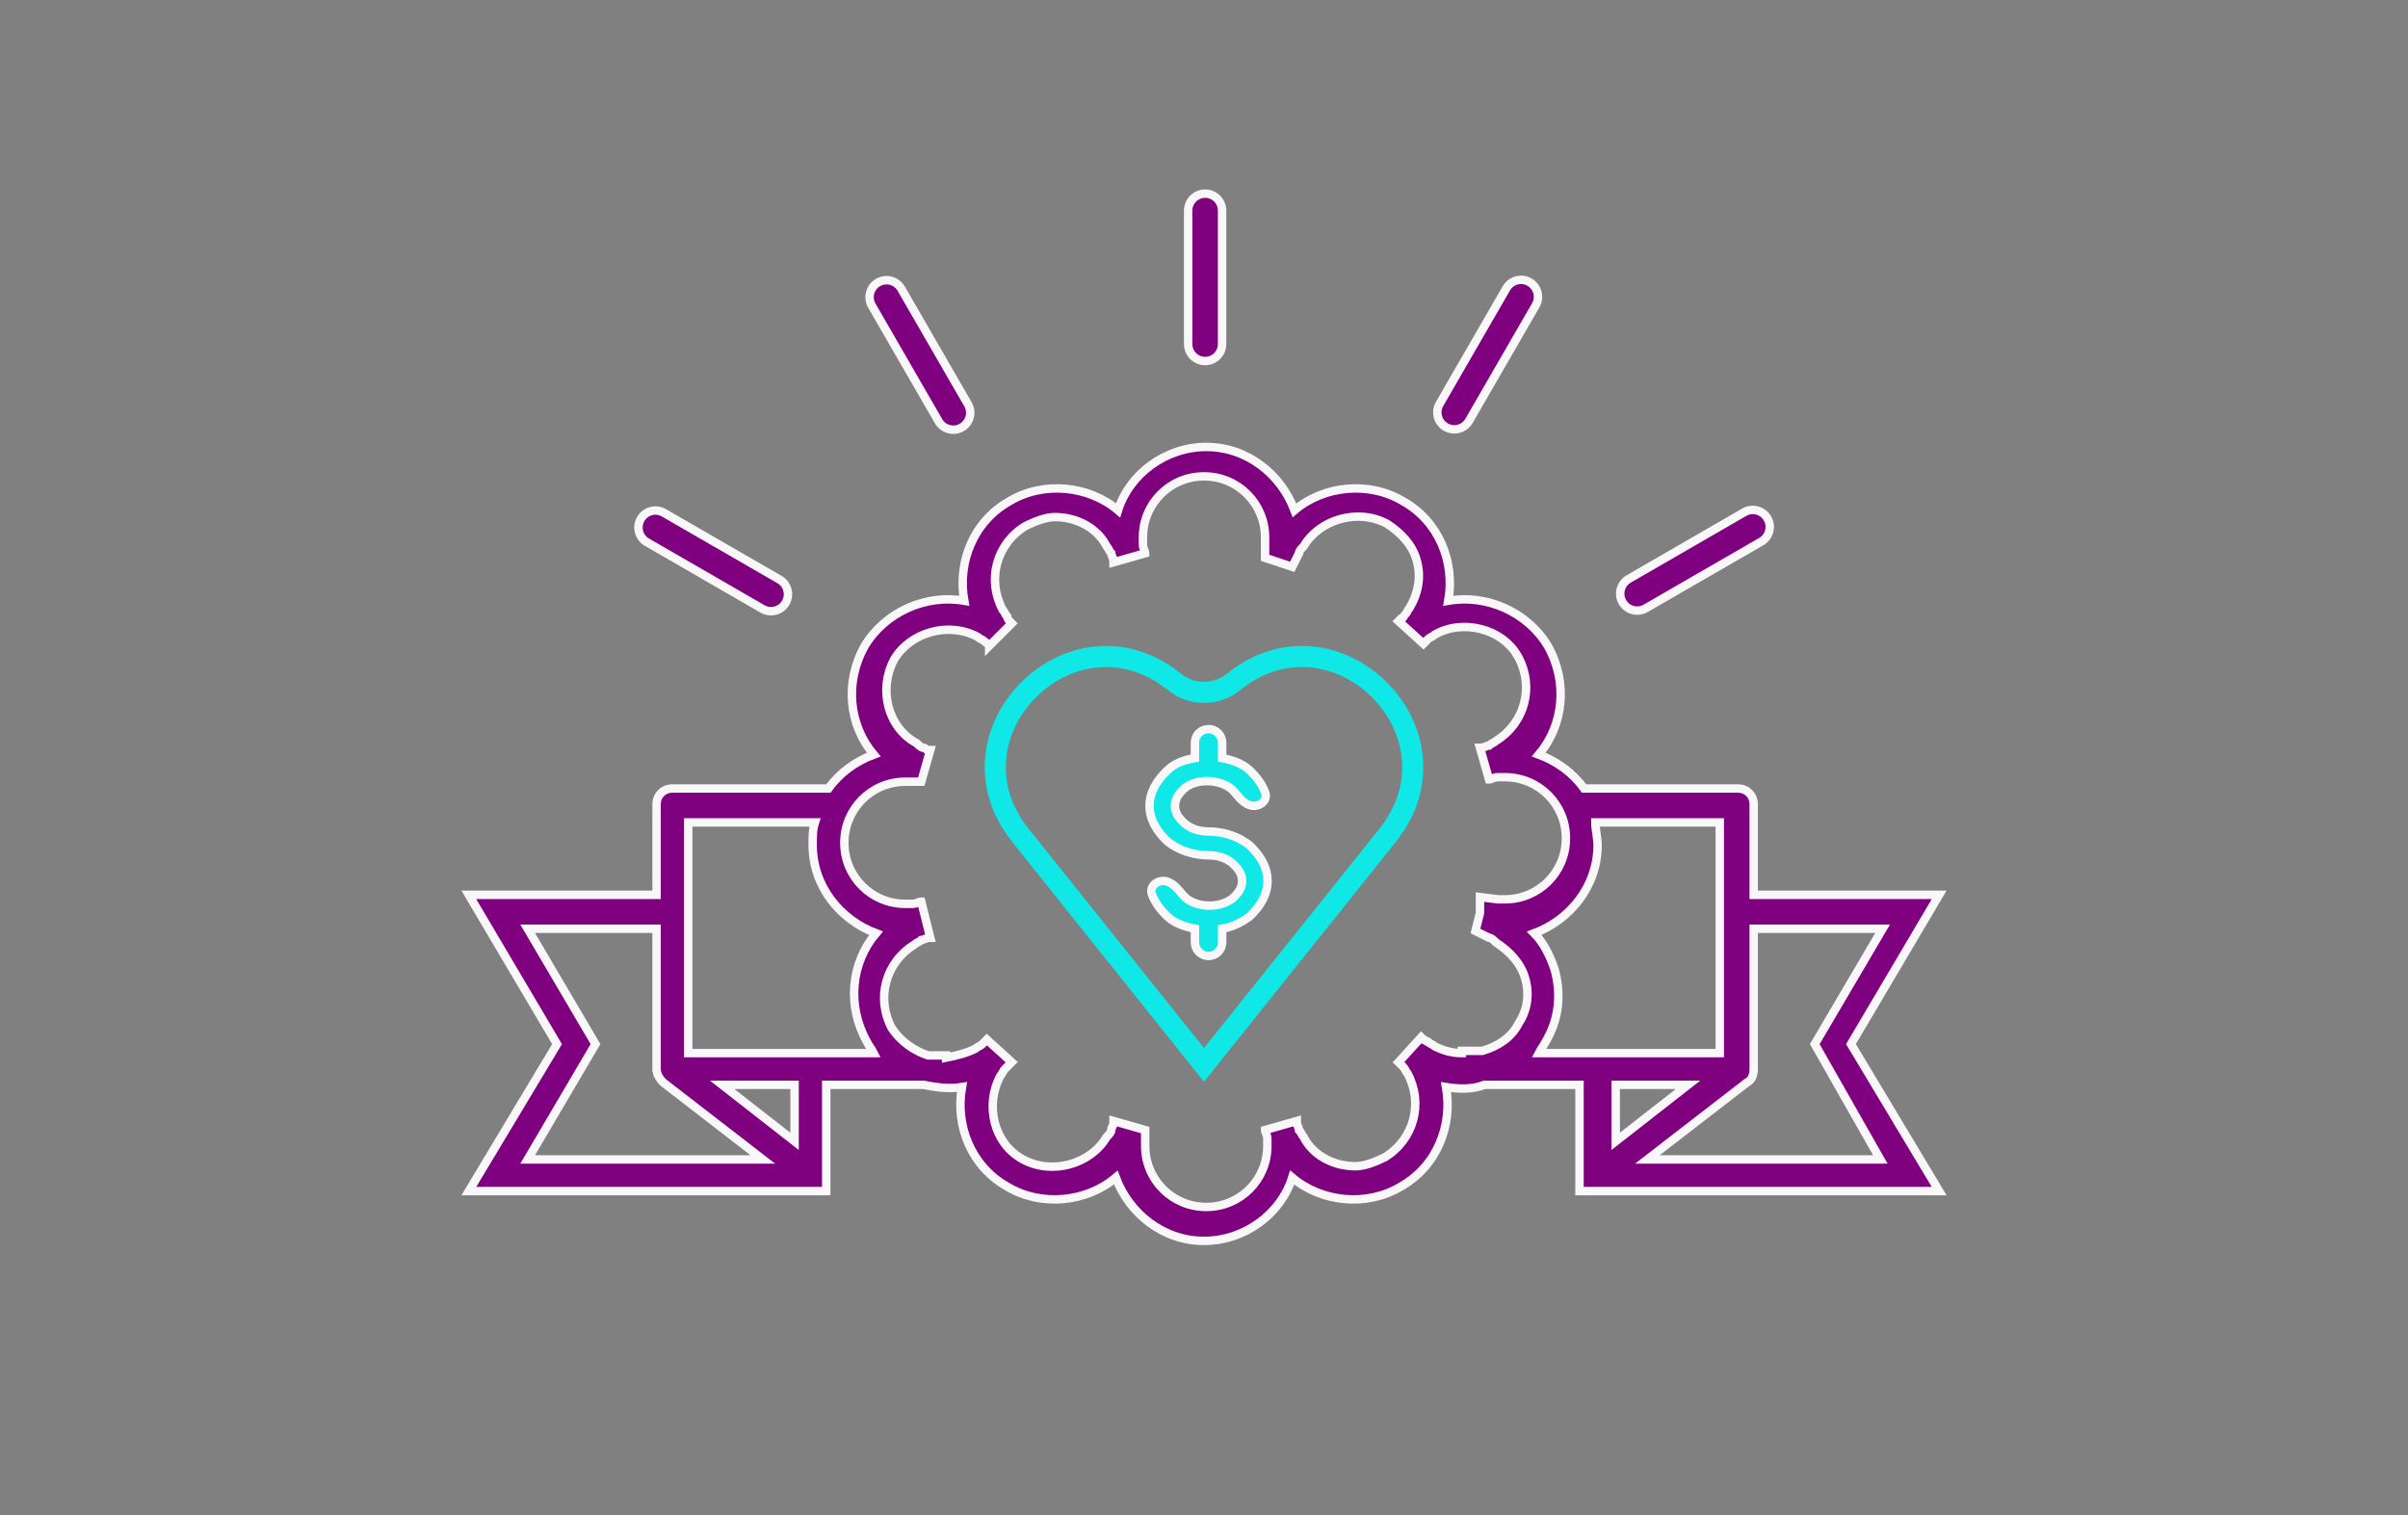 <svg width="286" height="180" viewBox="0 0 286 180" fill="none" xmlns="http://www.w3.org/2000/svg">
<rect x="0" y="0" width="286" height="180" fill="#808080" stroke="none"/>
<path d="M146.234 93.694C146.426 93.874 146.599 94.054 146.747 94.24C147.304 94.938 148.036 95.72 148.929 95.72C149.822 95.72 150.568 94.976 150.264 94.136C149.909 93.157 149.244 92.267 148.39 91.465C147.528 90.654 146.234 90.249 145.156 90.046V88.219C145.156 87.326 144.432 86.602 143.539 86.602C142.646 86.602 141.922 87.326 141.922 88.219V90.046C140.628 90.249 139.55 90.654 138.688 91.465C137.394 92.68 136.532 94.099 136.532 95.72C136.532 97.341 137.394 98.759 138.688 99.975C139.982 100.988 141.706 101.596 143.647 101.596C144.725 101.596 145.803 102.001 146.45 102.609C147.096 103.217 147.528 103.825 147.528 104.636C147.528 105.446 147.096 106.054 146.45 106.662C144.94 107.878 142.353 107.878 140.844 106.662C140.652 106.482 140.479 106.301 140.331 106.116C139.774 105.418 139.042 104.636 138.149 104.636C137.256 104.636 136.51 105.38 136.814 106.22C137.169 107.198 137.834 108.089 138.688 108.891C139.55 109.701 140.844 110.107 141.922 110.309V111.934C141.922 112.827 142.646 113.551 143.539 113.551C144.432 113.551 145.156 112.827 145.156 111.934V110.309C146.45 110.107 147.528 109.499 148.39 108.891C149.684 107.675 150.546 106.257 150.546 104.636C150.546 103.015 149.684 101.596 148.39 100.38C147.096 99.367 145.372 98.759 143.431 98.759C142.353 98.759 141.275 98.354 140.628 97.746C139.982 97.138 139.55 96.531 139.55 95.72C139.55 94.909 139.982 94.302 140.628 93.694C141.922 92.478 144.725 92.478 146.234 93.694Z" fill="#10E8E8" stroke="#FAF7FB"/>
<path d="M230.318 106.285H208.287V95.539C208.287 94.464 207.481 93.658 206.406 93.658H188.136C186.793 91.777 184.912 90.434 182.763 89.628C185.718 86.135 186.256 81.031 183.838 76.732C181.42 72.702 176.584 70.552 172.016 71.358C172.822 66.791 170.942 61.955 166.643 59.537C162.613 57.119 157.239 57.656 153.747 60.612C152.135 56.313 148.105 53.089 143.269 53.089C138.433 53.089 134.134 56.313 132.791 60.612C129.298 57.656 123.924 57.119 119.894 59.537C115.596 61.955 113.715 66.791 114.521 71.358C109.954 70.552 105.118 72.702 102.7 76.732C100.282 81.031 100.819 86.135 103.774 89.628C101.625 90.434 99.744 91.777 98.401 93.658H79.863C78.788 93.658 77.982 94.464 77.982 95.539V106.285H55.682L66.16 124.018L55.682 141.481H98.132V128.854H109.685C111.028 129.122 112.64 129.391 114.252 129.122C113.446 133.69 115.327 138.526 119.626 140.944C123.656 143.362 129.029 142.825 132.522 139.869C134.134 144.168 138.164 147.392 143 147.392C147.836 147.392 152.135 144.168 153.478 139.869C156.971 142.825 162.344 143.362 166.374 140.944C170.673 138.526 172.554 133.69 171.748 129.122C173.36 129.391 174.972 129.391 176.315 128.854H187.599V141.481H230.318L219.84 124.018L230.318 106.285ZM204.257 97.688V125.092H182.763C183.032 124.555 183.3 124.286 183.569 123.749C185.181 121.062 185.45 118.107 184.644 115.152C184.106 113.54 183.3 111.928 182.226 110.853C186.524 109.241 189.749 105.211 189.749 100.375C189.749 99.569 189.48 98.494 189.48 97.688H204.257ZM81.743 97.688H96.789C96.52 98.494 96.52 99.3 96.52 100.375C96.52 105.211 99.744 109.241 104.043 110.853C101.088 114.346 100.55 119.45 102.968 123.749C103.237 124.286 103.506 124.555 103.774 125.092H81.743V97.688ZM70.728 124.018L62.668 110.315H77.982V126.973C77.982 127.51 78.251 128.048 78.788 128.585L90.609 137.72H62.668L70.728 124.018ZM94.371 135.57L85.773 128.854H94.371V135.57ZM170.404 124.286C170.136 124.018 169.867 124.018 169.598 123.749C169.33 123.749 169.33 123.48 169.061 123.48L168.792 123.212L166.106 126.167C166.374 126.436 166.374 126.436 166.643 126.704C166.912 126.973 166.912 127.242 167.18 127.51C169.061 131.003 167.986 135.302 164.494 137.451C163.419 137.988 162.076 138.526 161.001 138.526C158.314 138.526 155.896 137.182 154.821 135.033C154.553 134.764 154.553 134.496 154.284 134.227C154.284 133.958 154.015 133.69 154.015 133.152L150.254 134.227C150.254 134.496 150.523 134.764 150.523 135.302C150.523 135.57 150.523 135.839 150.523 136.108C150.523 140.138 147.299 143.362 143.269 143.362C139.239 143.362 136.015 140.138 136.015 136.108C136.015 135.839 136.015 135.57 136.015 135.302C136.015 135.033 136.015 134.764 136.015 134.764C136.015 134.496 136.015 134.496 136.015 134.227L132.253 133.152V133.421C132.253 133.69 131.985 133.958 131.985 134.227C131.985 134.496 131.716 134.764 131.447 135.033C129.567 138.257 124.999 139.6 121.506 137.72C118.014 135.839 116.939 131.272 118.82 127.779C119.088 127.51 119.088 127.242 119.357 126.973C119.626 126.704 119.626 126.704 119.894 126.436L120.163 126.167L117.208 123.48C116.939 123.749 116.939 123.749 116.67 124.018C116.402 124.286 116.133 124.286 115.864 124.555C114.79 125.092 113.715 125.361 112.372 125.63V125.361H110.222C108.61 124.824 106.998 123.749 105.924 122.137C104.043 118.644 105.118 114.346 108.61 112.196C108.879 111.928 109.148 111.928 109.416 111.659C109.685 111.659 109.954 111.39 110.491 111.39L109.416 107.091C109.148 107.091 108.879 107.36 108.342 107.36C108.073 107.36 107.804 107.36 107.536 107.36C103.506 107.36 100.282 104.136 100.282 100.106C100.282 96.076 103.506 92.852 107.536 92.852C107.804 92.852 108.073 92.852 108.342 92.852C108.61 92.852 108.879 92.852 108.879 92.852C109.148 92.852 109.148 92.852 109.416 92.852L110.491 89.091C110.222 89.091 110.222 89.091 110.222 89.091C109.954 89.091 109.954 88.822 109.685 88.822C109.416 88.822 109.148 88.553 108.879 88.285C105.386 86.404 104.312 81.837 106.192 78.344C108.073 75.12 112.64 73.776 116.133 75.657C116.402 75.926 116.67 75.926 116.939 76.195C117.208 76.463 117.476 76.463 117.476 76.732L120.163 74.045C119.894 73.776 119.626 73.508 119.626 73.239C119.357 72.97 119.357 72.702 119.088 72.433C117.208 68.94 118.282 64.642 121.775 62.492C122.85 61.955 124.193 61.418 125.268 61.418C127.955 61.418 130.373 62.761 131.447 64.91C131.716 65.179 131.716 65.448 131.985 65.716C131.985 65.985 132.253 66.254 132.253 66.791L136.015 65.716C136.015 65.448 135.746 65.179 135.746 64.642C135.746 64.373 135.746 64.104 135.746 63.836C135.746 59.806 138.97 56.582 143 56.582C147.03 56.582 150.254 59.806 150.254 63.836C150.254 64.104 150.254 64.373 150.254 64.642V66.254L153.478 67.328L154.284 65.716C154.284 65.448 154.553 65.179 154.821 64.91C156.702 61.686 161.27 60.343 164.762 62.224C166.374 63.298 167.718 64.642 168.255 66.522C168.792 68.403 168.524 70.284 167.449 72.164C167.18 72.433 167.18 72.702 166.912 72.97C166.643 73.239 166.643 73.508 166.374 73.508L166.106 73.776L169.061 76.463C169.33 76.195 169.33 76.195 169.598 75.926C169.867 75.657 170.136 75.657 170.404 75.388C173.628 73.508 178.464 74.582 180.345 78.075C182.226 81.568 181.151 85.867 177.658 88.016C177.39 88.285 177.121 88.285 176.852 88.553C176.584 88.553 176.315 88.822 175.778 88.822L176.852 92.583C177.121 92.583 177.39 92.315 177.927 92.315C178.196 92.315 178.464 92.315 178.733 92.315C182.763 92.315 185.987 95.539 185.987 99.569C185.987 103.599 182.763 106.823 178.733 106.823C178.464 106.823 178.196 106.823 177.927 106.823L175.778 106.554V108.435L175.24 110.584L176.852 111.39C177.121 111.39 177.39 111.659 177.658 111.928C179.27 113.002 180.614 114.346 181.151 116.226C181.688 118.107 181.42 119.988 180.345 121.6C179.539 123.212 177.927 124.286 176.046 124.824H173.628V125.092C172.554 125.092 171.479 124.824 170.404 124.286ZM200.495 128.854L191.898 135.57V128.854H200.495ZM223.332 137.72H195.659L207.481 128.585C208.018 128.316 208.287 127.779 208.287 126.973V110.315H223.601L215.541 124.018L223.332 137.72Z" fill="#800180" stroke="#FAF7FB"/>
<path d="M145.149 40.867V25.015C145.149 23.902 144.247 23 143.134 23C142.021 23 141.119 23.902 141.119 25.015V40.867C141.119 41.979 142.021 42.882 143.134 42.882C144.247 42.882 145.149 41.979 145.149 40.867Z" fill="#800180" stroke="#FAF7FB"/>
<path d="M114.965 48.018L107.039 34.291C106.483 33.327 105.251 32.997 104.287 33.553C103.323 34.11 102.993 35.342 103.549 36.306L111.475 50.033C112.032 50.997 113.264 51.327 114.228 50.771C115.191 50.214 115.522 48.982 114.965 48.018Z" fill="#800180" stroke="#FAF7FB"/>
<path d="M92.58 68.838L78.852 60.912C77.888 60.355 76.656 60.686 76.1 61.649C75.543 62.613 75.873 63.845 76.837 64.402L90.565 72.328C91.528 72.884 92.761 72.554 93.317 71.59C93.874 70.626 93.543 69.394 92.58 68.838Z" fill="#800180" stroke="#FAF7FB"/>
<path d="M195.457 72.258L209.184 64.331C210.148 63.774 210.478 62.542 209.922 61.578C209.365 60.614 208.133 60.284 207.169 60.841L193.441 68.768C192.478 69.325 192.148 70.557 192.704 71.521C193.261 72.484 194.493 72.815 195.457 72.258Z" fill="#800180" stroke="#FAF7FB"/>
<path d="M174.474 49.991L182.4 36.264C182.956 35.3 182.626 34.068 181.662 33.511C180.698 32.955 179.466 33.285 178.91 34.249L170.984 47.976C170.427 48.94 170.758 50.172 171.721 50.729C172.685 51.285 173.917 50.955 174.474 49.991Z" fill="#800180" stroke="#FAF7FB"/>
<path d="M143 126.487L121.204 99.233C111.504 87.104 127.412 71.261 139.506 81.006V81.006C141.545 82.65 144.455 82.65 146.494 81.006V81.006C158.588 71.261 174.496 87.104 164.796 99.233L143 126.487Z" stroke="#10E8E8" stroke-width="2.5"/>
</svg>
